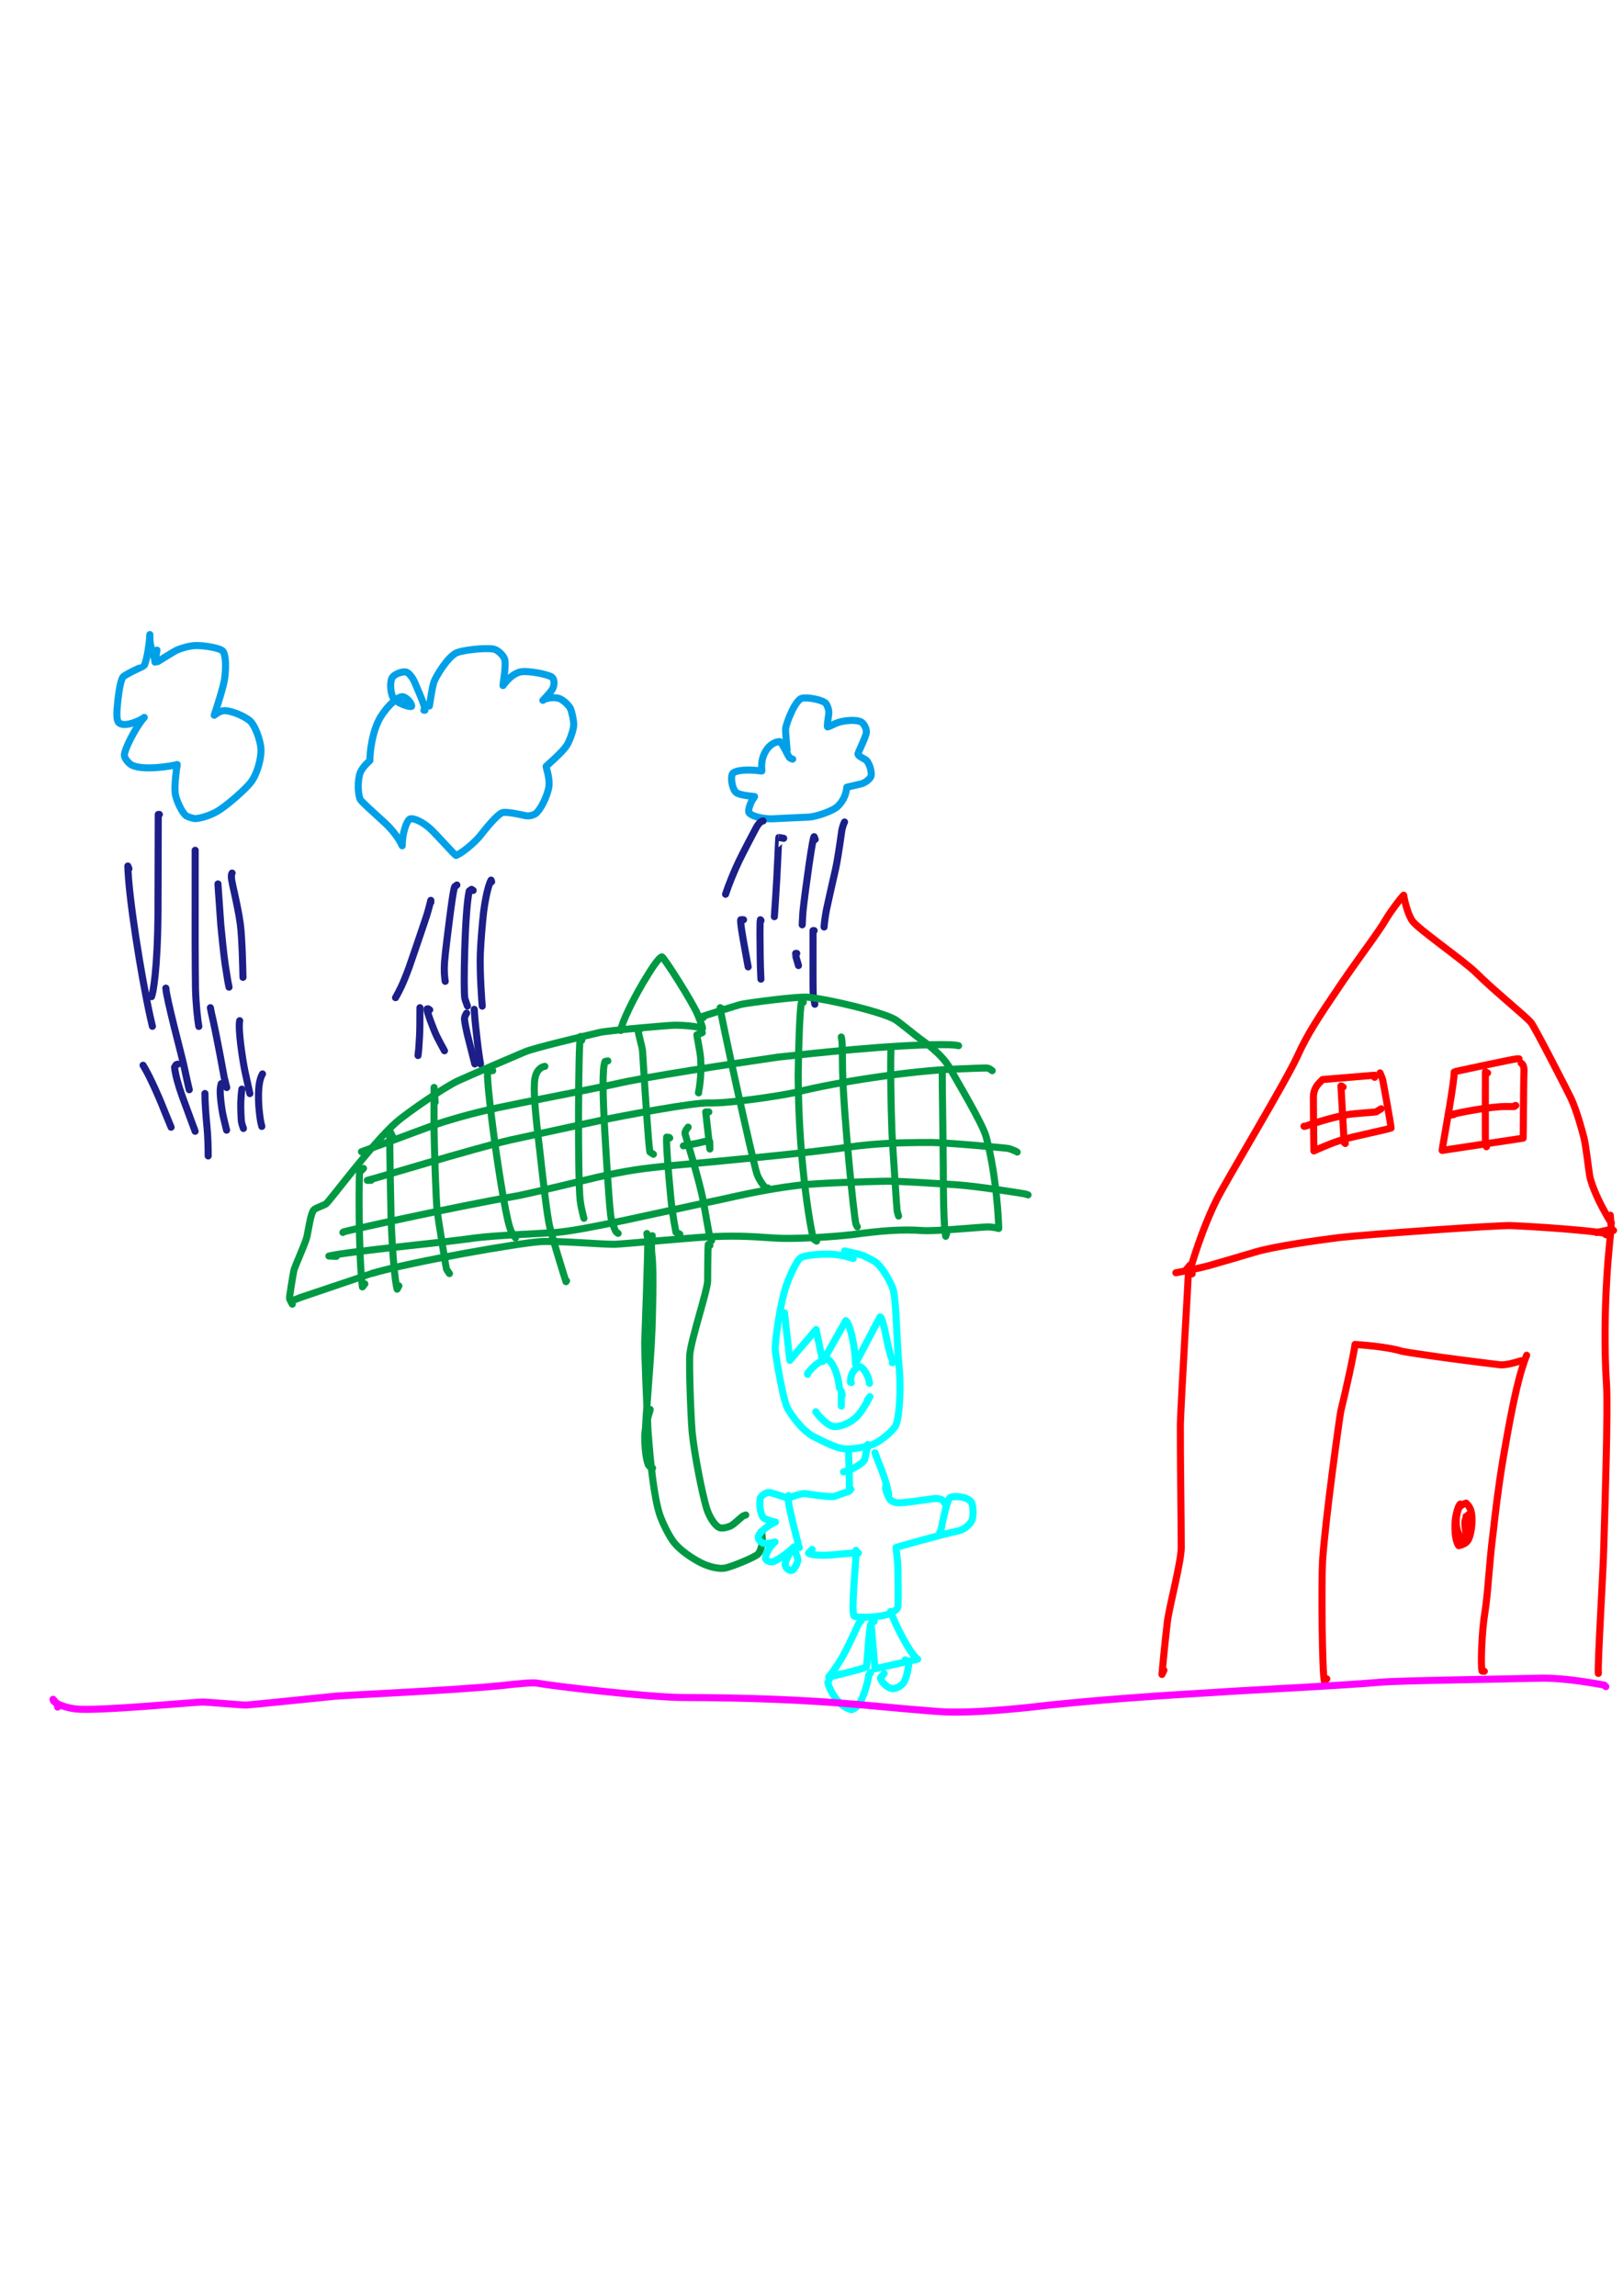 <?xml version="1.0" encoding="UTF-8" standalone="no"?>
<!DOCTYPE svg PUBLIC "-//W3C//DTD SVG 1.1//EN" "http://www.w3.org/Graphics/SVG/1.1/DTD/svg11.dtd">
<svg width="128.40" height="181.68" viewBox="0.00 0.00 535.00 757.00" xmlns="http://www.w3.org/2000/svg" xmlns:xlink="http://www.w3.org/1999/xlink">
<g stroke-linecap="round" id="138">
<path d="M51.75,214.33 C51.75,214.33 51.08,218.27 51.08,218.27 C51.09,216.94 49.51,213.31 49.45,211.17 C49.43,210.51 49.41,209.85 49.40,209.19 C49.33,211.33 48.52,217.62 47.49,219.48 C47.43,219.59 41.60,222.12 40.61,223.13 C39.70,224.13 39.16,228.32 38.87,230.77 C38.40,235.04 38.33,237.32 39.14,238.21 C41.10,240.12 46.93,237.19 47.55,236.50 C44.68,239.74 40.79,247.38 41.01,249.16 C41.18,250.18 42.42,251.69 43.50,252.26 C47.34,254.13 56.84,252.53 58.42,252.05 C58.08,253.96 57.43,259.38 57.78,261.74 C58.15,263.95 60.00,267.99 61.44,268.99 C61.85,269.24 63.70,269.89 64.41,269.87 C66.26,269.76 69.23,268.82 71.41,267.60 C74.77,265.68 81.10,260.02 82.76,257.82 C84.78,255.08 86.20,250.07 86.02,246.79 C85.82,243.95 84.06,239.23 82.51,237.75 C80.73,236.12 75.77,233.97 73.49,234.33 C72.53,234.50 71.59,235.04 70.62,235.80 C72.50,230.06 73.64,226.20 74.02,223.91 C74.52,220.48 74.54,216.12 73.48,214.68 C72.60,213.59 66.84,212.70 64.28,212.82 C62.48,212.92 59.79,213.63 58.09,214.42 C57.47,214.72 53.15,217.40 51.95,218.14" fill="none" stroke="rgb(0, 160, 232)" stroke-width="2.33" stroke-opacity="1.00" stroke-linejoin="round"/>
<path d="M139.73,234.14 C139.73,234.14 140.07,234.14 140.07,234.14 C140.09,232.53 138.02,228.17 136.65,224.82 C135.94,223.27 134.83,221.92 134.00,221.59 C132.77,221.18 130.04,222.19 129.27,223.42 C128.43,224.83 128.68,228.71 129.76,230.31 C130.70,231.63 134.79,233.22 135.66,232.87 C135.88,232.14 134.37,230.13 132.88,229.69 C131.48,229.37 127.98,232.25 125.40,236.46 C122.59,241.17 121.87,248.49 121.93,250.74 C121.84,250.87 119.68,252.61 118.82,254.55 C117.80,256.95 117.91,261.81 118.77,263.57 C119.18,264.33 122.76,267.51 126.85,271.25 C129.52,273.75 131.56,276.52 132.58,278.84 C132.56,274.73 134.07,270.49 135.14,269.99 C136.21,269.59 139.26,270.83 141.96,273.34 C144.06,275.30 149.84,281.85 150.32,282.01 C152.33,281.25 156.17,278.02 158.13,275.72 C160.14,273.13 163.87,268.52 165.60,267.91 C167.01,267.46 172.63,268.76 173.22,268.90 C174.18,269.12 175.63,268.85 176.51,268.25 C178.25,266.98 180.51,262.25 180.94,259.29 C181.30,256.47 179.99,253.10 180.02,252.63 C180.21,252.41 185.17,248.23 186.79,245.80 C187.82,244.20 189.00,240.77 189.12,239.06 C189.18,237.81 188.52,234.60 188.02,233.57 C187.39,232.33 185.64,230.77 184.41,230.30 C182.24,229.54 179.30,230.40 178.95,230.88 C180.43,229.37 181.67,227.96 182.16,227.09 C182.82,225.85 182.79,224.05 182.02,223.31 C180.90,222.33 173.83,220.93 171.37,221.55 C168.92,222.22 167.04,224.31 165.81,226.01 C165.77,225.42 166.84,220.07 166.40,217.52 C166.16,216.21 164.09,214.24 162.72,213.98 C159.74,213.47 152.68,214.34 150.65,215.14 C147.57,216.42 143.61,223.18 143.02,224.88 C142.48,226.49 141.74,231.48 141.55,232.74" fill="none" stroke="rgb(0, 160, 232)" stroke-width="2.33" stroke-opacity="1.00" stroke-linejoin="round"/>
<path d="M261.29,250.26 C261.24,250.30 260.79,250.12 260.33,249.84 C259.89,249.58 257.86,244.79 257.05,244.49 C255.85,244.53 254.63,245.04 253.52,246.16 C251.60,248.14 250.77,251.09 251.14,253.92 C251.17,254.10 251.15,254.19 251.09,254.20 C246.50,253.50 242.34,253.92 241.51,255.01 C240.73,256.18 241.29,260.10 242.67,261.26 C244.11,262.38 249.04,262.53 248.90,262.63 C247.88,263.35 246.32,266.89 246.94,267.98 C247.58,268.87 250.79,270.01 254.54,269.94 C255.16,269.92 264.03,269.46 266.59,269.38 C269.32,269.19 274.45,267.33 275.99,265.97 C278.11,264.03 278.93,261.64 279.15,259.51 C279.61,259.40 283.49,258.53 284.02,258.38 C285.20,258.04 286.62,256.91 287.02,256.13 C287.67,254.70 286.45,251.08 285.26,250.41 C283.30,249.36 282.90,249.05 282.81,248.52 C283.17,247.38 285.45,242.89 285.59,241.43 C285.67,240.32 284.89,238.68 284.00,238.09 C282.27,237.03 277.64,237.48 275.33,238.55 C274.81,238.80 273.47,239.47 272.79,239.64 C272.61,239.43 272.95,237.00 273.21,235.17 C273.31,234.06 272.66,232.31 272.10,231.75 C270.95,230.71 266.09,229.71 264.28,230.22 C262.00,230.93 259.11,238.58 258.95,240.34 C258.89,241.09 259.33,245.69 259.46,247.30" fill="none" stroke="rgb(0, 160, 232)" stroke-width="2.33" stroke-opacity="1.00" stroke-linejoin="round"/>
<path d="M52.53,268.49 C52.53,268.49 52.17,268.49 52.17,268.49 C52.15,275.15 52.12,290.87 52.09,299.93 C51.96,320.52 50.36,327.52 49.96,328.57 C49.96,328.57 49.49,328.24 49.49,328.24" fill="none" stroke="rgb(28, 31, 136)" stroke-width="2.33" stroke-opacity="1.00" stroke-linejoin="round"/>
<path d="M42.50,286.39 C42.50,286.39 42.14,285.50 42.14,285.50 C42.36,295.51 46.45,321.29 49.51,335.19 C49.76,336.24 50.00,337.30 50.24,338.35" fill="none" stroke="rgb(28, 31, 136)" stroke-width="2.33" stroke-opacity="1.00" stroke-linejoin="round"/>
<path d="M54.67,325.76 C54.90,329.37 59.73,347.31 60.58,351.14 C61.66,356.22 62.06,357.89 62.39,359.25" fill="none" stroke="rgb(28, 31, 136)" stroke-width="2.33" stroke-opacity="1.00" stroke-linejoin="round"/>
<path d="M47.16,351.18 C49.57,355.01 53.24,363.65 54.55,367.10 C54.89,367.98 56.00,370.64 56.40,371.61" fill="none" stroke="rgb(28, 31, 136)" stroke-width="2.33" stroke-opacity="1.00" stroke-linejoin="round"/>
<path d="M58.61,350.82 C58.61,350.82 58.07,351.00 58.07,351.00 C58.07,351.00 57.54,351.82 57.54,351.82 C57.84,354.58 58.85,358.01 60.18,361.72 C61.46,365.23 63.53,370.84 64.32,372.95" fill="none" stroke="rgb(28, 31, 136)" stroke-width="2.33" stroke-opacity="1.00" stroke-linejoin="round"/>
<path d="M67.56,360.49 C67.54,363.29 67.88,367.85 68.19,371.09 C68.35,372.72 68.48,374.63 68.54,376.30 C68.59,377.62 68.62,379.88 68.63,381.08" fill="none" stroke="rgb(28, 31, 136)" stroke-width="2.33" stroke-opacity="1.00" stroke-linejoin="round"/>
<path d="M69.35,332.21 C69.50,332.99 69.60,333.54 69.67,333.85 C71.52,341.71 73.82,354.79 73.91,355.23 C74.02,355.71 74.30,356.82 74.74,358.54" fill="none" stroke="rgb(28, 31, 136)" stroke-width="2.33" stroke-opacity="1.00" stroke-linejoin="round"/>
<path d="M79.01,336.50 C78.41,339.56 80.07,349.92 80.76,353.24 C81.21,355.32 82.02,358.96 82.37,360.53" fill="none" stroke="rgb(28, 31, 136)" stroke-width="2.33" stroke-opacity="1.00" stroke-linejoin="round"/>
<path d="M72.93,357.26 C72.62,358.40 72.51,359.47 72.63,361.10 C72.75,362.75 73.02,364.92 73.30,366.51 C73.54,367.89 73.98,369.76 74.69,372.58" fill="none" stroke="rgb(28, 31, 136)" stroke-width="2.33" stroke-opacity="1.00" stroke-linejoin="round"/>
<path d="M79.73,359.05 C79.60,359.81 79.43,361.62 79.37,363.26 C79.32,365.10 79.44,369.00 79.64,370.06 C79.72,370.49 79.92,371.14 80.24,372.02" fill="none" stroke="rgb(28, 31, 136)" stroke-width="2.33" stroke-opacity="1.00" stroke-linejoin="round"/>
<path d="M86.53,354.04 C85.41,355.96 85.02,359.06 85.30,364.37 C85.42,366.23 85.71,368.66 85.97,369.97 C86.04,370.32 86.15,370.78 86.31,371.35" fill="none" stroke="rgb(28, 31, 136)" stroke-width="2.33" stroke-opacity="1.00" stroke-linejoin="round"/>
<path d="M64.34,280.31 C64.34,287.20 64.34,302.57 64.33,311.04 C64.34,315.20 64.40,324.58 64.44,325.92 C64.58,331.04 65.14,336.26 65.54,338.38" fill="none" stroke="rgb(28, 31, 136)" stroke-width="2.33" stroke-opacity="1.00" stroke-linejoin="round"/>
<path d="M71.85,291.40 C71.85,291.34 71.85,291.52 71.85,291.58 C72.05,294.71 72.52,301.41 72.79,304.99 C73.09,308.12 73.75,314.64 74.21,317.85 C74.97,322.83 75.19,324.01 75.50,325.43" fill="none" stroke="rgb(28, 31, 136)" stroke-width="2.33" stroke-opacity="1.00" stroke-linejoin="round"/>
<path d="M76.51,287.82 C76.13,288.37 76.18,289.50 76.77,292.11 C77.92,297.24 78.80,301.46 79.22,304.63 C79.86,309.55 80.06,320.83 80.09,322.20" fill="none" stroke="rgb(28, 31, 136)" stroke-width="2.33" stroke-opacity="1.00" stroke-linejoin="round"/>
<path d="M142.01,297.49 C142.01,297.49 142.01,296.82 142.01,296.82 C141.29,299.74 140.88,301.22 140.10,303.50 C138.71,307.66 135.24,317.84 134.80,319.05 C132.73,324.67 131.59,326.76 130.38,328.90" fill="none" stroke="rgb(28, 31, 136)" stroke-width="2.33" stroke-opacity="1.00" stroke-linejoin="round"/>
<path d="M150.60,291.76 C150.51,291.89 150.10,292.13 149.95,292.24 C149.54,292.56 148.71,298.94 148.30,302.04 C147.78,306.06 146.72,314.46 146.53,317.23 C146.34,319.99 146.50,321.79 146.76,323.52" fill="none" stroke="rgb(28, 31, 136)" stroke-width="2.33" stroke-opacity="1.00" stroke-linejoin="round"/>
<path d="M155.97,293.55 C155.97,293.55 155.43,293.19 155.43,293.19 C155.43,293.19 154.67,293.75 154.67,293.75 C153.17,300.33 152.71,327.01 153.23,329.14 C153.33,329.56 153.62,330.41 154.09,331.67" fill="none" stroke="rgb(28, 31, 136)" stroke-width="2.33" stroke-opacity="1.00" stroke-linejoin="round"/>
<path d="M162.06,290.69 C162.06,290.69 161.88,290.15 161.88,290.15 C160.66,292.32 159.70,298.35 159.44,300.46 C159.04,303.76 158.46,310.76 158.33,314.43 C158.11,320.79 158.86,330.49 158.96,331.70" fill="none" stroke="rgb(28, 31, 136)" stroke-width="2.33" stroke-opacity="1.00" stroke-linejoin="round"/>
<path d="M156.33,333.28 C156.33,333.28 156.33,332.74 156.33,332.74 C156.45,334.80 156.56,336.16 156.80,338.41 C157.01,340.32 157.45,344.34 157.61,345.52 C157.84,347.32 158.19,349.62 158.39,350.77" fill="none" stroke="rgb(28, 31, 136)" stroke-width="2.33" stroke-opacity="1.00" stroke-linejoin="round"/>
<path d="M153.82,334.00 C153.55,334.39 153.09,335.26 153.11,335.97 C153.13,336.75 153.73,339.70 154.06,341.07 C154.89,344.37 156.12,349.20 156.51,350.75" fill="none" stroke="rgb(28, 31, 136)" stroke-width="2.33" stroke-opacity="1.00" stroke-linejoin="round"/>
<path d="M141.65,332.92 C141.65,332.92 141.12,332.57 141.12,332.57 C141.12,332.57 140.76,332.64 140.76,332.64 C140.69,333.51 142.99,339.62 144.04,341.76 C144.52,342.74 145.96,345.42 146.51,346.41" fill="none" stroke="rgb(28, 31, 136)" stroke-width="2.33" stroke-opacity="1.00" stroke-linejoin="round"/>
<path d="M138.43,332.21 C138.43,333.40 138.41,336.40 138.40,338.22 C138.38,340.27 138.22,343.54 138.05,345.58 C138.00,346.12 137.92,346.92 137.80,347.97" fill="none" stroke="rgb(28, 31, 136)" stroke-width="2.33" stroke-opacity="1.00" stroke-linejoin="round"/>
<path d="M251.54,270.64 C251.45,270.65 250.46,270.71 249.31,272.79 C248.96,273.41 244.94,281.05 243.51,284.05 C241.83,287.60 240.07,292.00 239.17,294.80" fill="none" stroke="rgb(28, 31, 136)" stroke-width="2.33" stroke-opacity="1.00" stroke-linejoin="round"/>
<path d="M258.34,276.37 C258.34,276.37 256.73,276.09 256.73,276.09 C256.66,276.09 256.20,288.66 255.65,296.32 C255.52,298.11 255.33,301.05 255.26,302.20" fill="none" stroke="rgb(28, 31, 136)" stroke-width="2.33" stroke-opacity="1.00" stroke-linejoin="round"/>
<path d="M268.72,276.73 C268.72,276.73 268.37,275.83 268.37,275.83 C268.19,275.64 267.59,278.94 266.71,284.93 C266.12,289.07 264.92,297.79 264.66,300.74 C264.59,301.57 264.48,304.11 264.44,304.88" fill="none" stroke="rgb(28, 31, 136)" stroke-width="2.33" stroke-opacity="1.00" stroke-linejoin="round"/>
<path d="M278.39,271.00 C278.15,271.38 277.71,272.65 277.49,273.77 C277.39,274.31 276.39,282.07 275.47,286.34 C274.61,290.12 272.55,299.22 272.39,300.09 C272.00,302.20 271.70,304.55 271.65,305.61" fill="none" stroke="rgb(28, 31, 136)" stroke-width="2.33" stroke-opacity="1.00" stroke-linejoin="round"/>
<path d="M268.37,306.79 C268.31,306.79 268.25,306.79 268.19,306.79 C268.13,306.79 268.07,306.79 268.01,306.79 C268.01,309.87 268.00,317.12 268.00,321.30 C268.01,323.20 268.02,327.42 268.08,327.98 C268.13,328.48 268.30,329.51 268.60,331.07" fill="none" stroke="rgb(28, 31, 136)" stroke-width="2.33" stroke-opacity="1.00" stroke-linejoin="round"/>
<path d="M262.64,314.31 C262.64,314.31 262.28,314.31 262.28,314.31 C262.29,314.32 262.21,314.77 262.34,315.31 C262.43,315.69 262.72,316.69 263.21,318.31" fill="none" stroke="rgb(28, 31, 136)" stroke-width="2.33" stroke-opacity="1.00" stroke-linejoin="round"/>
<path d="M250.83,303.57 C250.83,303.57 250.83,303.39 250.83,303.39 C250.83,303.39 250.65,303.21 250.65,303.21 C250.43,303.68 250.53,311.27 250.59,315.25 C250.62,317.02 250.64,318.21 250.66,318.81 C250.72,320.14 250.77,321.46 250.83,322.79" fill="none" stroke="rgb(28, 31, 136)" stroke-width="2.33" stroke-opacity="1.00" stroke-linejoin="round"/>
<path d="M245.10,303.21 C245.10,303.21 244.20,303.21 244.20,303.21 C243.89,303.68 244.98,309.77 245.47,312.43 C245.80,314.22 246.37,317.38 246.62,318.75" fill="none" stroke="rgb(28, 31, 136)" stroke-width="2.33" stroke-opacity="1.00" stroke-linejoin="round"/>
<path d="M204.65,339.72 C204.62,337.82 209.01,328.49 213.88,320.85 C216.11,317.24 217.49,315.63 218.20,315.43 C218.99,315.80 228.45,330.59 230.09,334.72 C231.53,338.34 231.63,338.82 231.56,339.03 C229.67,338.27 224.40,337.92 222.14,337.99 C219.54,338.08 200.36,339.73 197.67,340.37 C191.26,341.89 176.58,345.36 173.19,346.70 C172.03,347.16 153.26,355.22 150.83,356.38 C145.91,358.75 134.10,366.96 130.72,369.89 C122.70,376.90 108.87,395.78 107.43,396.90 C107.04,397.21 104.22,398.20 103.57,398.74 C102.31,399.80 101.59,406.41 101.02,408.27 C100.24,410.73 97.53,416.81 96.94,418.56 C96.72,419.23 95.33,427.92 95.41,428.14 C95.49,428.34 95.81,428.94 96.35,429.95" fill="none" stroke="rgb(0, 153, 67)" stroke-width="2.33" stroke-opacity="1.00" stroke-linejoin="round"/>
<path d="M231.86,335.43 C231.86,335.43 230.46,335.43 230.46,335.43 C233.66,334.38 242.95,331.41 244.39,331.09 C246.51,330.62 263.15,328.38 266.53,328.76 C274.17,329.68 290.55,333.59 294.97,336.06 C296.28,336.79 301.21,340.99 303.85,342.88 C307.41,345.43 310.78,348.40 312.73,351.49 C316.23,357.66 323.87,370.45 325.06,374.73 C328.63,388.08 329.21,403.44 329.22,404.99 C329.22,404.99 327.37,404.45 325.40,404.48 C323.14,404.54 308.28,405.96 304.21,405.69 C297.32,405.18 290.39,405.72 281.06,407.00 C273.66,407.88 261.04,408.53 255.66,408.16 C245.42,407.44 241.19,407.34 232.64,407.80 C226.14,408.19 205.63,410.09 202.70,410.20 C199.33,410.32 184.11,408.98 178.10,409.33 C171.30,409.75 135.98,415.85 122.45,419.84 C122.44,419.84 99.36,427.63 99.05,427.74 C98.59,427.91 97.64,428.28 96.19,428.85" fill="none" stroke="rgb(0, 153, 67)" stroke-width="2.33" stroke-opacity="1.00" stroke-linejoin="round"/>
<path d="M119.82,385.18 C119.82,385.18 118.92,386.08 118.92,386.08 C118.92,386.08 118.57,386.12 118.57,386.12 C118.35,385.64 118.02,411.99 119.46,424.25 C119.46,424.25 120.26,423.25 120.26,423.25" fill="none" stroke="rgb(0, 153, 67)" stroke-width="2.33" stroke-opacity="1.00" stroke-linejoin="round"/>
<path d="M129.48,374.80 C129.48,374.80 128.47,372.83 128.47,372.83 C128.43,377.59 128.72,393.60 128.92,401.79 C129.34,413.64 130.22,422.54 130.91,425.00 C130.91,425.00 131.49,423.91 131.49,423.91" fill="none" stroke="rgb(0, 153, 67)" stroke-width="2.33" stroke-opacity="1.00" stroke-linejoin="round"/>
<path d="M143.44,363.35 C143.44,363.35 143.09,358.49 143.09,358.49 C143.09,362.09 143.08,368.78 143.07,371.86 C143.16,378.35 143.69,395.67 144.14,399.46 C144.41,401.70 147.06,418.06 147.14,418.26 C147.27,418.58 147.61,419.12 148.16,419.87" fill="none" stroke="rgb(0, 153, 67)" stroke-width="2.33" stroke-opacity="1.00" stroke-linejoin="round"/>
<path d="M162.41,352.97 C162.41,352.97 160.80,352.97 160.80,352.97 C160.21,354.66 162.24,370.16 163.26,377.88 C164.38,385.65 166.54,399.91 168.03,404.63 C168.53,406.21 169.13,407.21 169.93,408.09" fill="none" stroke="rgb(0, 153, 67)" stroke-width="2.33" stroke-opacity="1.00" stroke-linejoin="round"/>
<path d="M179.60,351.54 C178.29,351.72 176.80,352.89 176.34,355.46 C175.72,359.10 176.39,366.57 177.96,379.59 C178.74,386.61 180.24,400.32 181.19,404.35 C182.16,408.42 185.44,418.96 186.57,422.53 C186.57,422.53 186.75,422.25 186.75,422.25" fill="none" stroke="rgb(0, 153, 67)" stroke-width="2.33" stroke-opacity="1.00" stroke-linejoin="round"/>
<path d="M191.77,342.95 C191.69,342.43 191.62,342.21 191.47,341.93 C191.44,341.88 191.40,341.80 191.36,341.69 C190.58,343.14 190.44,388.73 191.23,395.55 C191.44,397.35 191.76,398.83 192.48,401.65" fill="none" stroke="rgb(0, 153, 67)" stroke-width="2.33" stroke-opacity="1.00" stroke-linejoin="round"/>
<path d="M200.36,349.75 C200.36,349.75 199.46,349.93 199.46,349.93 C198.47,352.02 198.71,361.30 199.33,372.49 C199.86,381.60 200.94,399.58 201.49,401.80 C201.94,403.55 202.70,405.62 203.10,406.09 C203.21,406.21 203.43,406.39 203.76,406.61" fill="none" stroke="rgb(0, 153, 67)" stroke-width="2.33" stroke-opacity="1.00" stroke-linejoin="round"/>
<path d="M211.09,339.01 C211.09,339.01 211.09,339.19 211.09,339.19 C211.09,339.19 210.38,339.66 210.38,339.66 C210.33,340.79 211.76,345.19 211.81,346.55 C212.62,359.76 213.71,376.68 214.22,379.75 C214.22,379.75 215.39,380.53 215.39,380.53" fill="none" stroke="rgb(0, 153, 67)" stroke-width="2.33" stroke-opacity="1.00" stroke-linejoin="round"/>
<path d="M231.50,340.44 C231.50,340.44 229.71,341.16 229.71,341.16 C229.68,341.48 230.78,346.53 230.96,348.95 C231.34,354.76 230.38,359.69 230.23,360.23 C230.23,360.23 230.30,360.28 230.30,360.28" fill="none" stroke="rgb(0, 153, 67)" stroke-width="2.33" stroke-opacity="1.00" stroke-linejoin="round"/>
<path d="M220.76,375.16 C220.76,375.16 220.58,374.98 220.58,374.98 C220.58,374.98 219.75,374.87 219.75,374.87 C219.46,377.88 221.18,396.12 221.55,398.73 C221.92,401.31 222.47,404.54 222.82,406.25 C222.82,406.25 224.09,406.87 224.09,406.87" fill="none" stroke="rgb(0, 153, 67)" stroke-width="2.33" stroke-opacity="1.00" stroke-linejoin="round"/>
<path d="M226.84,371.58 C226.09,372.51 225.70,373.21 225.84,373.85 C226.02,374.70 230.58,389.06 231.91,396.38 C232.48,399.59 233.81,407.20 233.95,407.62 C234.03,407.86 234.24,408.32 234.57,409.00" fill="none" stroke="rgb(0, 153, 67)" stroke-width="2.33" stroke-opacity="1.00" stroke-linejoin="round"/>
<path d="M237.94,332.57 C237.94,332.57 237.40,332.21 237.40,332.21 C237.06,332.45 248.03,382.38 249.51,386.99 C249.98,388.39 251.36,390.65 252.26,391.46 C252.52,391.69 252.82,391.75 253.14,391.63" fill="none" stroke="rgb(0, 153, 67)" stroke-width="2.33" stroke-opacity="1.00" stroke-linejoin="round"/>
<path d="M264.79,330.42 C264.79,330.42 264.25,330.18 264.25,330.18 C263.64,331.80 263.19,346.43 263.11,354.56 C263.23,385.75 267.86,407.92 268.10,408.31 C268.25,408.54 268.61,408.82 269.17,409.15" fill="none" stroke="rgb(0, 153, 67)" stroke-width="2.33" stroke-opacity="1.00" stroke-linejoin="round"/>
<path d="M277.31,341.87 C277.70,342.96 277.67,347.26 277.74,352.94 C278.07,367.46 281.48,401.01 282.12,403.38 C282.22,403.77 282.38,404.12 282.60,404.45" fill="none" stroke="rgb(0, 153, 67)" stroke-width="2.33" stroke-opacity="1.00" stroke-linejoin="round"/>
<path d="M293.78,345.09 C293.39,348.13 293.71,365.55 294.03,373.62 C294.49,381.55 295.64,398.69 295.72,399.11 C295.78,399.45 295.94,400.04 296.20,400.89" fill="none" stroke="rgb(0, 153, 67)" stroke-width="2.33" stroke-opacity="1.00" stroke-linejoin="round"/>
<path d="M310.60,352.97 C310.60,354.20 310.61,356.73 310.62,358.03 C310.68,364.45 310.89,376.77 310.94,384.53 C310.96,392.38 311.02,403.90 311.74,407.56 C311.74,407.56 312.04,406.66 312.04,406.66" fill="none" stroke="rgb(0, 153, 67)" stroke-width="2.33" stroke-opacity="1.00" stroke-linejoin="round"/>
<path d="M110.87,414.18 C110.87,414.18 108.42,414.08 108.42,414.08 C114.74,412.54 147.12,409.56 155.98,408.19 C163.07,407.23 178.36,406.67 183.33,406.30 C193.02,405.50 216.54,399.85 238.16,395.34 C249.13,392.85 256.45,391.54 263.86,390.68 C269.86,390.00 285.48,389.53 291.97,389.41 C296.34,389.32 309.19,390.21 315.54,390.60 C322.98,391.14 337.46,393.51 337.74,393.57 C338.04,393.63 338.42,393.75 338.88,393.92" fill="none" stroke="rgb(0, 153, 67)" stroke-width="2.33" stroke-opacity="1.00" stroke-linejoin="round"/>
<path d="M335.30,379.81 C335.10,379.62 333.49,378.88 332.43,378.62 C331.85,378.47 312.36,376.69 307.04,376.64 C296.50,376.63 288.61,376.93 279.51,378.19 C266.88,380.08 236.99,382.82 221.38,384.26 C211.32,385.23 206.94,385.86 197.04,388.06 C189.85,389.78 174.28,393.53 170.61,394.21 C149.20,397.92 114.23,405.78 113.37,406.07 C113.22,406.13 113.10,406.21 113.02,406.30" fill="none" stroke="rgb(0, 153, 67)" stroke-width="2.33" stroke-opacity="1.00" stroke-linejoin="round"/>
<path d="M122.32,389.12 C122.32,389.12 121.07,389.12 121.07,389.12 C122.15,388.99 156.48,378.51 168.32,375.80 C175.75,374.17 190.69,370.93 198.19,369.32 C204.28,368.03 228.45,363.39 233.96,363.60 C239.77,363.82 256.85,361.37 262.51,360.07 C276.07,356.63 300.47,352.99 314.73,352.45 C318.61,352.29 325.04,352.00 325.59,352.13 C325.95,352.21 326.44,352.49 327.07,352.97" fill="none" stroke="rgb(0, 153, 67)" stroke-width="2.33" stroke-opacity="1.00" stroke-linejoin="round"/>
<path d="M315.97,344.74 C315.46,344.61 314.54,344.37 310.38,344.38 C293.84,344.41 268.59,347.18 256.37,348.51 C241.27,350.72 212.78,355.00 202.74,357.38 C199.76,358.07 180.11,361.97 171.88,363.58 C160.48,365.86 155.09,367.15 146.32,369.83 C141.37,371.39 132.41,374.95 124.11,377.89 C123.02,378.29 120.54,379.19 119.16,379.69" fill="none" stroke="rgb(0, 153, 67)" stroke-width="2.33" stroke-opacity="1.00" stroke-linejoin="round"/>
<path d="M233.65,366.57 C233.65,366.57 232.63,366.57 232.63,366.57 C232.63,366.57 234.00,378.79 234.00,378.79 C234.00,378.79 233.95,376.36 233.95,376.36 C233.19,376.00 231.45,376.49 230.75,376.69 C230.11,376.87 226.55,377.52 225.26,377.75" fill="none" stroke="rgb(0, 153, 67)" stroke-width="2.33" stroke-opacity="1.00" stroke-linejoin="round"/>
<path d="M234.00,410.60 C234.00,410.60 233.47,410.24 233.47,410.24 C233.26,412.24 233.29,421.78 233.26,422.39 C233.06,425.90 227.98,441.00 227.39,446.42 C227.13,448.94 227.59,465.06 228.15,472.01 C228.85,479.24 231.48,492.53 232.92,497.25 C233.83,500.14 235.79,503.28 237.42,503.69 C238.27,503.87 239.90,503.53 240.96,502.99 C241.91,502.50 243.95,500.53 244.72,499.94 C245.01,499.72 245.38,499.56 245.82,499.45" fill="none" stroke="rgb(0, 153, 67)" stroke-width="2.33" stroke-opacity="1.00" stroke-linejoin="round"/>
<path d="M250.83,505.09 C250.83,505.09 251.18,505.45 251.18,505.45 C251.15,505.56 251.15,505.72 251.18,505.94 C251.62,508.64 250.76,511.40 249.87,512.33 C248.76,513.43 241.18,516.51 239.00,516.95 C237.14,517.29 234.02,516.67 231.16,515.27 C227.86,513.60 224.23,511.03 222.26,508.61 C220.50,506.41 218.25,501.75 217.39,499.09 C215.64,493.50 214.45,483.18 213.62,471.88 C213.22,464.16 212.48,446.18 212.52,442.53 C212.53,442.13 213.67,411.12 213.52,408.80 C213.48,408.27 213.39,407.56 213.24,406.66" fill="none" stroke="rgb(0, 153, 67)" stroke-width="2.33" stroke-opacity="1.00" stroke-linejoin="round"/>
<path d="M215.03,407.38 C215.05,407.44 214.48,409.59 214.89,413.69 C215.61,418.88 215.02,435.00 214.91,438.45 C214.43,451.07 212.69,467.47 212.75,472.95 C212.75,472.95 213.07,473.25 213.07,473.25" fill="none" stroke="rgb(0, 153, 67)" stroke-width="2.33" stroke-opacity="1.00" stroke-linejoin="round"/>
<path d="M213.24,465.00 C213.29,465.09 213.35,465.15 213.42,465.18 C213.49,465.22 213.67,465.28 213.96,465.36" fill="none" stroke="rgb(0, 153, 67)" stroke-width="2.33" stroke-opacity="1.00" stroke-linejoin="round"/>
<path d="M214.32,464.65 C214.36,464.79 214.07,465.59 213.96,465.92 C213.85,466.21 212.57,470.78 212.53,473.45 C212.52,479.83 213.60,482.97 213.92,483.25 C214.07,483.38 214.47,483.63 215.11,484.01" fill="none" stroke="rgb(0, 153, 67)" stroke-width="2.33" stroke-opacity="1.00" stroke-linejoin="round"/>
<path d="M281.25,414.89 C280.81,414.78 277.73,413.67 274.13,413.49 C270.54,413.33 265.59,413.72 263.97,414.63 C262.65,415.43 260.34,420.52 259.16,423.89 C257.09,429.92 255.39,442.56 255.53,445.14 C255.56,445.66 257.97,461.44 259.69,464.44 C262.06,468.47 265.37,472.12 268.05,473.52 C269.97,474.52 274.79,476.98 277.28,477.49 C280.49,478.11 285.89,476.99 288.10,476.01 C290.55,474.88 294.52,471.63 295.35,469.77 C296.51,466.96 297.11,457.66 296.31,449.83 C295.58,442.47 295.51,429.01 294.39,425.05 C293.84,423.24 291.07,417.72 288.32,415.86 C287.87,415.56 284.83,414.03 284.62,413.95 C283.52,413.54 281.13,412.96 278.39,412.39" fill="none" stroke="rgb(0, 255, 255)" stroke-width="2.33" stroke-opacity="1.00" stroke-linejoin="round"/>
<path d="M294.14,449.26 C294.14,449.26 294.50,448.18 294.50,448.18 C294.50,448.18 294.12,448.18 294.12,448.18 C293.11,446.44 291.75,438.76 291.59,438.10 C290.99,435.54 290.38,434.02 290.09,434.15 C290.09,434.15 281.98,449.55 281.98,449.55 C282.00,444.90 280.37,436.53 278.82,435.38 C278.82,435.38 271.20,448.83 271.20,448.83 C271.20,448.83 269.02,438.31 269.02,438.31 C269.02,438.31 260.35,448.47 260.35,448.47 C260.35,448.47 258.59,432.79 258.59,432.79 C258.59,432.79 258.34,433.15 258.34,433.15" fill="none" stroke="rgb(0, 255, 255)" stroke-width="2.33" stroke-opacity="1.00" stroke-linejoin="round"/>
<path d="M266.20,453.08 C266.20,453.08 266.20,452.77 266.20,452.77 C269.56,448.56 271.93,448.13 272.98,448.15 C274.56,449.26 275.73,452.40 276.19,454.43 C276.33,455.05 276.51,456.10 276.72,457.58" fill="none" stroke="rgb(0, 255, 255)" stroke-width="2.33" stroke-opacity="1.00" stroke-linejoin="round"/>
<path d="M280.63,455.78 C280.63,455.78 280.33,455.63 280.33,455.63 C280.37,454.59 280.52,453.65 280.84,452.94 C281.60,451.30 282.67,450.68 283.37,450.50 C284.77,450.94 285.89,453.18 286.35,454.68 C286.46,455.05 286.55,455.51 286.60,456.05" fill="none" stroke="rgb(0, 255, 255)" stroke-width="2.33" stroke-opacity="1.00" stroke-linejoin="round"/>
<path d="M277.63,459.99 C277.63,459.99 277.33,458.62 277.33,458.62 C277.33,458.47 277.33,460.71 277.33,462.36 C277.33,462.74 277.33,463.13 277.33,463.52" fill="none" stroke="rgb(0, 255, 255)" stroke-width="2.33" stroke-opacity="1.00" stroke-linejoin="round"/>
<path d="M268.91,465.40 C269.82,466.85 272.61,469.72 274.40,470.20 C276.09,470.60 279.65,469.63 282.24,467.21 C284.19,465.34 286.13,461.61 286.75,460.45 C286.75,460.45 285.94,461.51 285.94,461.51" fill="none" stroke="rgb(0, 255, 255)" stroke-width="2.33" stroke-opacity="1.00" stroke-linejoin="round"/>
<path d="M279.73,478.93 C279.72,479.13 279.79,481.28 279.85,482.95 C279.94,486.35 280.04,490.37 280.03,491.49 C280.03,491.49 280.48,490.98 280.48,490.98" fill="none" stroke="rgb(0, 255, 255)" stroke-width="2.33" stroke-opacity="1.00" stroke-linejoin="round"/>
<path d="M288.45,478.93 C288.70,480.02 290.59,484.24 291.71,487.71 C292.53,490.29 292.89,492.12 292.94,492.79 C292.94,492.79 292.32,492.20 292.32,492.20" fill="none" stroke="rgb(0, 255, 255)" stroke-width="2.33" stroke-opacity="1.00" stroke-linejoin="round"/>
<path d="M286.04,477.12 C286.04,477.12 286.04,476.22 286.04,476.22 C285.79,476.97 285.37,479.97 285.04,481.08 C284.56,482.67 280.05,484.66 279.59,484.81 C279.38,484.87 278.87,485.02 278.04,485.23" fill="none" stroke="rgb(0, 255, 255)" stroke-width="2.33" stroke-opacity="1.00" stroke-linejoin="round"/>
<path d="M279.43,491.85 C279.03,491.80 276.19,492.99 275.00,493.30 C273.53,493.67 266.10,492.53 265.48,492.40 C264.39,492.19 260.36,493.63 259.96,493.88 C259.52,494.67 261.00,500.60 261.97,504.44 C262.38,506.05 263.24,509.46 263.31,509.72 C263.37,509.91 263.43,510.08 263.50,510.24" fill="none" stroke="rgb(0, 255, 255)" stroke-width="2.33" stroke-opacity="1.00" stroke-linejoin="round"/>
<path d="M259.89,493.06 C259.89,493.06 260.19,493.66 260.19,493.66 C260.19,493.66 260.19,493.95 260.19,493.95 C259.27,493.88 254.29,491.94 253.32,492.03 C252.44,492.12 251.11,492.95 250.75,493.62 C250.16,494.86 250.55,499.17 251.61,500.30 C252.35,501.06 255.58,501.80 255.62,501.78 C253.22,502.74 250.45,505.14 250.04,506.30 C249.71,507.36 250.54,508.74 252.36,508.85 C253.24,508.90 254.46,508.67 255.47,508.35 C253.86,509.67 252.30,512.25 252.33,513.70 C252.36,514.33 253.57,515.22 255.13,514.73 C256.56,514.26 260.65,511.18 261.68,509.96 C260.01,512.20 258.76,514.91 258.83,515.91 C258.95,516.96 260.10,517.89 260.96,517.73 C261.86,517.49 262.99,515.19 263.00,514.31 C263.00,513.86 262.78,513.12 262.33,512.07" fill="none" stroke="rgb(0, 255, 255)" stroke-width="2.33" stroke-opacity="1.00" stroke-linejoin="round"/>
<path d="M267.71,510.79 C267.71,510.79 266.51,512.02 266.51,512.02 C267.41,512.74 271.52,512.88 274.58,512.57 C279.71,512.07 280.90,512.01 282.95,511.99 C282.95,511.99 282.37,512.24 282.37,512.24" fill="none" stroke="rgb(0, 255, 255)" stroke-width="2.33" stroke-opacity="1.00" stroke-linejoin="round"/>
<path d="M282.14,511.09 C282.14,511.04 282.14,511.19 282.14,511.24 C282.14,511.69 282.14,512.15 282.14,512.60 C282.14,515.47 280.53,530.83 281.51,532.72 C282.34,533.38 287.96,533.24 291.11,532.61 C294.19,531.98 295.89,530.53 295.98,529.75 C296.15,527.98 296.03,520.59 295.97,517.04 C295.91,513.43 295.29,510.63 295.34,510.16 C295.88,509.98 310.37,505.82 315.86,504.71 C317.71,504.29 319.94,502.60 320.49,500.90 C320.96,499.33 320.79,496.03 320.16,495.16 C318.70,493.26 314.59,493.15 313.27,493.63 C312.12,494.12 310.33,503.54 309.92,505.76 C309.92,505.76 309.79,505.08 309.79,505.08" fill="none" stroke="rgb(0, 255, 255)" stroke-width="2.33" stroke-opacity="1.00" stroke-linejoin="round"/>
<path d="M312.20,494.86 C311.78,495.10 311.53,495.25 311.45,495.31 C311.36,495.37 311.31,495.42 311.30,495.46 C311.26,494.94 310.50,493.96 308.35,494.02 C307.13,494.05 298.72,495.50 295.96,495.44 C295.03,495.40 293.81,494.87 293.34,494.29 C292.90,493.72 292.02,491.44 291.92,490.67 C291.89,490.41 291.94,490.10 292.06,489.75" fill="none" stroke="rgb(0, 255, 255)" stroke-width="2.33" stroke-opacity="1.00" stroke-linejoin="round"/>
<path d="M283.94,534.24 C283.47,534.71 283.17,535.05 283.05,535.24 C282.89,535.49 280.27,541.58 277.83,545.95 C275.86,549.47 273.94,551.96 273.16,552.87 C273.30,552.89 284.57,550.17 285.55,549.60 C285.80,549.43 286.53,535.70 287.14,535.34 C287.14,535.34 288.44,550.14 288.44,550.14 C288.44,550.14 302.49,546.99 302.49,546.99 C299.91,545.20 294.85,535.08 293.61,531.25 C293.61,531.25 293.56,531.53 293.56,531.53" fill="none" stroke="rgb(0, 255, 255)" stroke-width="2.33" stroke-opacity="1.00" stroke-linejoin="round"/>
<path d="M288.15,534.54 C288.15,534.54 288.00,534.54 288.00,534.54 C288.00,534.54 287.70,534.24 287.70,534.24 C287.70,534.24 287.55,534.24 287.55,534.24 C287.55,534.30 287.55,534.37 287.55,534.44 C287.55,534.53 287.55,534.63 287.55,534.72" fill="none" stroke="rgb(0, 255, 255)" stroke-width="2.33" stroke-opacity="1.00" stroke-linejoin="round"/>
<path d="M291.46,551.67 C291.30,552.10 290.30,552.86 290.25,553.11 C290.18,553.85 291.90,556.23 294.03,556.67 C295.18,556.87 297.46,555.70 298.08,554.37 C298.88,552.62 299.44,550.25 299.56,548.45 C299.56,548.45 298.41,547.19 298.41,547.19" fill="none" stroke="rgb(0, 255, 255)" stroke-width="2.33" stroke-opacity="1.00" stroke-linejoin="round"/>
<path d="M286.95,551.37 C286.95,551.37 286.95,551.52 286.95,551.52 C286.95,551.52 286.38,552.19 286.38,552.19 C286.51,552.30 285.37,558.00 283.44,561.26 C282.61,562.63 281.63,563.37 280.72,563.63 C275.77,562.55 273.13,556.06 272.89,554.73 C272.89,554.73 273.66,552.99 273.66,552.99" fill="none" stroke="rgb(0, 255, 255)" stroke-width="2.33" stroke-opacity="1.00" stroke-linejoin="round"/>
<path d="M392.98,419.94 C392.98,419.94 391.91,419.94 391.91,419.94 C394.46,411.09 397.67,402.24 401.14,395.33 C404.66,388.38 423.90,356.57 427.80,347.93 C430.94,341.04 434.03,336.25 442.07,324.39 C448.30,315.23 454.28,307.51 456.74,303.27 C458.60,300.16 461.52,296.35 462.69,295.12 C462.77,295.66 463.76,300.98 465.57,303.60 C467.48,306.30 482.24,316.48 486.58,320.70 C492.49,326.62 502.96,335.01 504.70,337.14 C506.03,338.78 517.19,360.65 517.86,362.08 C519.70,366.07 521.42,372.27 522.17,375.27 C522.79,377.82 523.70,385.81 523.99,387.46 C524.66,391.25 527.73,397.22 528.07,397.82 C528.93,399.42 530.17,401.70 530.75,402.52 C530.89,402.72 531.03,402.92 531.16,403.12" fill="none" stroke="rgb(255, 0, 0)" stroke-width="2.33" stroke-opacity="1.00" stroke-linejoin="round"/>
<path d="M529.37,407.06 C529.37,407.06 529.37,406.70 529.37,406.70 C529.08,406.31 514.78,404.79 498.15,404.04 C493.76,403.87 452.00,406.83 441.48,407.97 C433.90,408.95 420.12,410.86 413.71,412.78 C409.88,413.93 402.22,416.17 398.37,417.27 C394.76,418.25 390.18,419.08 387.61,419.59" fill="none" stroke="rgb(255, 0, 0)" stroke-width="2.33" stroke-opacity="1.00" stroke-linejoin="round"/>
<path d="M530.81,401.33 C530.81,401.33 530.81,400.61 530.81,400.61 C530.81,400.61 531.16,405.27 531.16,405.27 C531.16,405.27 526.27,406.32 526.27,406.32" fill="none" stroke="rgb(255, 0, 0)" stroke-width="2.33" stroke-opacity="1.00" stroke-linejoin="round"/>
<path d="M500.74,349.06 C500.42,349.07 500.18,349.07 500.02,349.06 C499.22,349.05 480.17,353.15 480.08,353.17 C479.83,353.23 479.59,353.32 479.35,353.44 C479.53,356.00 476.03,375.11 475.61,377.71 C475.54,378.13 475.47,378.65 475.39,379.26 C475.39,379.26 502.09,375.21 502.09,375.21 C502.15,374.87 502.22,355.70 502.36,353.19 C502.45,351.38 501.79,350.66 501.45,350.49" fill="none" stroke="rgb(255, 0, 0)" stroke-width="2.33" stroke-opacity="1.00" stroke-linejoin="round"/>
<path d="M499.66,364.45 C499.66,364.45 499.48,364.45 499.48,364.45 C499.48,364.45 499.12,364.81 499.12,364.81 C498.84,364.82 497.35,364.80 496.22,364.79 C491.13,364.80 480.78,366.76 477.35,367.71 C477.35,367.71 479.18,367.47 479.18,367.47" fill="none" stroke="rgb(255, 0, 0)" stroke-width="2.33" stroke-opacity="1.00" stroke-linejoin="round"/>
<path d="M490.35,353.71 C490.35,353.71 489.64,353.36 489.64,353.36 C489.64,360.70 489.59,375.97 489.64,376.34 C489.67,376.63 489.79,377.20 489.99,378.05" fill="none" stroke="rgb(255, 0, 0)" stroke-width="2.33" stroke-opacity="1.00" stroke-linejoin="round"/>
<path d="M453.12,355.15 C453.12,355.15 453.12,354.47 453.12,354.47 C453.12,354.47 435.96,355.89 435.96,355.89 C434.78,357.16 433.28,358.24 432.98,360.98 C432.87,362.05 433.06,377.01 433.11,379.43 C434.01,379.01 438.88,376.78 442.81,375.63 C446.05,374.70 457.67,372.26 458.55,371.88 C458.52,370.86 455.89,356.36 455.77,355.93 C455.66,355.57 455.38,354.83 454.91,353.71" fill="none" stroke="rgb(255, 0, 0)" stroke-width="2.33" stroke-opacity="1.00" stroke-linejoin="round"/>
<path d="M455.27,365.53 C454.60,365.90 453.65,366.55 453.61,366.57 C453.19,366.69 446.83,367.00 444.16,367.46 C438.04,368.54 431.17,370.99 430.26,371.28 C430.00,371.36 429.86,371.36 429.84,371.28" fill="none" stroke="rgb(255, 0, 0)" stroke-width="2.33" stroke-opacity="1.00" stroke-linejoin="round"/>
<path d="M442.74,358.37 C442.74,358.37 442.56,358.37 442.56,358.37 C442.56,358.37 442.20,358.01 442.20,358.01 C442.20,358.01 442.03,358.01 442.03,358.01 C442.03,358.01 443.08,376.65 443.08,376.65 C443.08,376.65 443.46,376.98 443.46,376.98" fill="none" stroke="rgb(255, 0, 0)" stroke-width="2.33" stroke-opacity="1.00" stroke-linejoin="round"/>
<path d="M501.45,448.94 C501.45,448.94 501.45,448.58 501.45,448.58 C498.84,449.43 496.25,450.01 494.64,449.95 C474.04,447.47 462.77,445.66 462.22,445.49 C456.98,443.87 448.38,443.37 446.67,443.22 C446.26,446.66 443.44,459.22 441.97,465.23 C441.68,466.53 436.89,500.51 435.96,514.66 C435.56,522.54 435.83,551.51 436.57,554.32 C436.57,554.32 437.37,553.47 437.37,553.47" fill="none" stroke="rgb(255, 0, 0)" stroke-width="2.33" stroke-opacity="1.00" stroke-linejoin="round"/>
<path d="M489.28,550.97 C489.28,550.97 488.56,550.91 488.56,550.91 C488.02,549.54 488.45,537.69 489.44,531.80 C490.49,525.63 490.89,515.16 492.22,505.04 C492.87,499.11 493.85,490.59 495.55,480.42 C496.99,472.11 499.31,458.82 501.70,451.20 C502.14,449.80 502.41,448.97 502.50,448.70 C502.63,448.33 502.88,447.69 503.24,446.79" fill="none" stroke="rgb(255, 0, 0)" stroke-width="2.33" stroke-opacity="1.00" stroke-linejoin="round"/>
<path d="M481.40,495.84 C480.78,496.05 479.70,499.47 479.61,502.47 C479.53,506.71 480.21,508.68 480.85,509.57 C482.67,509.12 483.64,508.51 484.21,507.20 C485.23,504.82 485.52,500.29 484.90,498.10 C484.58,497.02 483.97,496.15 483.28,495.53 C481.73,496.05 480.93,496.69 480.56,497.98 C479.08,503.26 481.02,506.34 481.73,507.07 C481.73,507.07 482.88,507.28 482.88,507.28 C485.67,505.29 484.37,499.61 484.05,499.33 C483.22,500.27 482.81,501.10 482.87,502.29 C482.96,504.04 483.24,505.67 483.46,506.01 C483.46,506.01 483.27,499.89 483.27,499.89 C483.27,499.89 483.55,504.43 483.55,504.43" fill="none" stroke="rgb(255, 0, 0)" stroke-width="2.33" stroke-opacity="1.00" stroke-linejoin="round"/>
<path d="M392.26,417.08 C392.26,417.08 390.83,418.79 390.83,418.79 C390.83,418.79 391.77,418.87 391.77,418.87 C391.82,419.47 389.37,460.82 389.09,469.45 C389.02,477.06 389.39,503.02 389.38,510.24 C389.29,515.30 385.55,529.14 384.83,534.49 C383.93,542.03 383.12,550.81 383.02,552.01 C383.02,552.01 383.67,550.61 383.67,550.61" fill="none" stroke="rgb(255, 0, 0)" stroke-width="2.33" stroke-opacity="1.00" stroke-linejoin="round"/>
<path d="M531.88,405.62 C531.88,405.62 531.01,405.62 531.01,405.62 C530.37,411.84 529.70,418.31 529.28,429.45 C529.22,430.95 528.75,444.39 529.55,456.03 C530.12,464.20 529.02,497.80 528.66,509.98 C528.56,516.63 526.56,549.04 526.87,551.68 C526.87,551.68 526.87,550.97 526.87,550.97" fill="none" stroke="rgb(255, 0, 0)" stroke-width="2.33" stroke-opacity="1.00" stroke-linejoin="round"/>
<path d="M19.01,562.77 C18.99,562.33 18.90,561.99 18.75,561.74 C18.60,561.48 18.18,560.97 17.48,560.20 C17.27,561.12 20.58,562.84 24.82,563.37 C32.26,564.22 64.52,561.04 67.06,561.11 C68.75,561.16 80.02,562.12 80.87,562.11 C82.52,562.09 107.42,559.46 110.42,559.19 C115.88,558.72 148.49,557.36 165.69,555.65 C170.84,555.04 175.37,554.64 176.91,554.86 C182.35,555.86 213.15,559.47 224.62,559.61 C246.48,559.66 264.93,560.35 283.29,561.97 C290.82,562.68 307.63,564.20 311.45,564.36 C318.46,564.62 326.61,564.14 338.55,562.94 C359.88,560.41 384.75,558.84 400.78,557.91 C409.85,557.26 441.56,555.76 455.43,554.55 C461.13,554.05 494.74,553.56 508.36,553.23 C516.68,553.20 525.87,555.03 528.80,555.51 C528.80,555.51 529.34,556.03 529.34,556.03" fill="none" stroke="rgb(255, 0, 255)" stroke-width="2.33" stroke-opacity="1.00" stroke-linejoin="round"/>
</g>
</svg>
